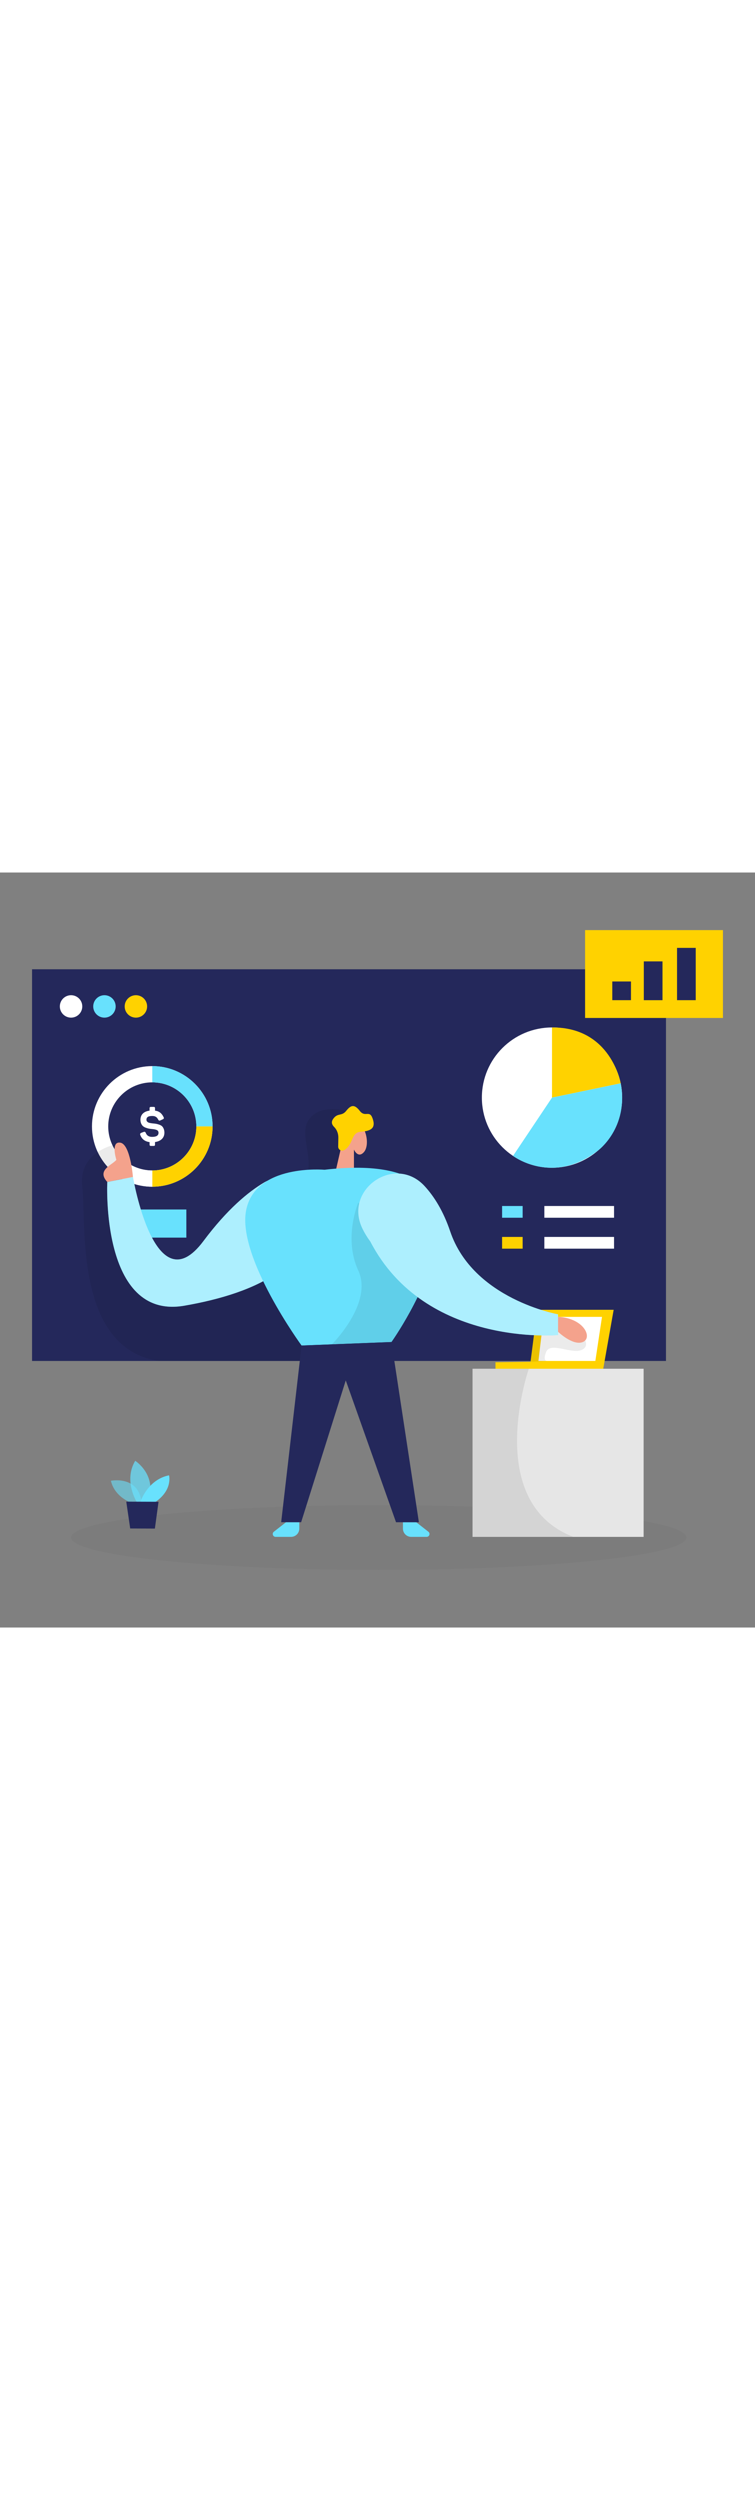 <svg id="_0109_report_analysis" xmlns="http://www.w3.org/2000/svg" viewBox="0 0 500 500" data-imageid="report-analysis-29" imageName="Report Analysis" class="illustrations_image" style="width: 151px;"><rect x="0" y="0" width="500" height="500" fill="#808080" stroke="none"/><defs><style>.cls-1_report-analysis-29{fill:#fff;}.cls-2_report-analysis-29{fill:#f4a28c;}.cls-3_report-analysis-29{opacity:.46;}.cls-3_report-analysis-29,.cls-4_report-analysis-29,.cls-5_report-analysis-29,.cls-6_report-analysis-29,.cls-7_report-analysis-29{fill:none;}.cls-4_report-analysis-29{opacity:.58;}.cls-8_report-analysis-29{fill:#e6e6e6;}.cls-5_report-analysis-29{opacity:.03;}.cls-6_report-analysis-29{opacity:.73;}.cls-7_report-analysis-29{opacity:.08;}.cls-9_report-analysis-29{fill:#24285b;}.cls-10_report-analysis-29{fill:#000001;}.cls-11_report-analysis-29{fill:#ffd200;}.cls-12_report-analysis-29{fill:#68e1fd;}</style></defs><g id="screen_report-analysis-29"><rect class="cls-9_report-analysis-29" x="21.23" y="64.07" width="419.81" height="259.4"/><path class="cls-1_report-analysis-29" d="m100.85,208.08c-22.02,0-39.94-17.92-39.94-39.94s17.92-39.94,39.94-39.94,39.94,17.92,39.94,39.94-17.92,39.94-39.94,39.94Zm0-69.12c-16.09,0-29.18,13.09-29.18,29.18s13.09,29.18,29.18,29.18,29.18-13.09,29.18-29.18-13.09-29.18-29.18-29.18Z"/><path class="cls-12_report-analysis-29 targetColor" d="m140.79,168.14h-10.76c0-16.09-13.09-29.18-29.18-29.18v-10.76c22.02,0,39.94,17.92,39.94,39.94Z" style="fill: rgb(104, 225, 253);"/><path class="cls-11_report-analysis-29" d="m100.85,208.08v-10.76c16.09,0,29.18-13.09,29.18-29.18h10.76c0,22.02-17.92,39.94-39.94,39.94Z"/><rect class="cls-12_report-analysis-29 targetColor" x="78.29" y="223.16" width="45.12" height="18.63" style="fill: rgb(104, 225, 253);"/><path class="cls-1_report-analysis-29" d="m101.73,155.21c.71,0,.93.25.93.96v1.51c2.84.4,4.47,1.82,5.67,4.29.37.74.22,1.14-.62,1.51l-1.51.68c-.71.34-1.05.18-1.45-.56-.83-1.6-1.85-2.37-3.95-2.37-2.62,0-3.82.77-3.82,2.53,0,1.14,1.05,1.85,2.13,2.07.52.12,1.26.25,2.22.34,1.73.15,2.59.28,4.1.8.77.28,1.36.59,1.82.99.86.8,1.63,2.34,1.63,4.32,0,3.36-2.25,5.64-6.23,6.23v1.6c0,.71-.22.96-.93.96h-1.7c-.71,0-.96-.25-.96-.96v-1.57c-3.08-.4-5.15-1.97-6.17-4.75-.25-.68,0-1.14.71-1.42l1.51-.56c.77-.28,1.11-.09,1.45.68.68,1.73,2.07,2.59,4.16,2.59,2.84,0,4.26-.89,4.26-2.71,0-.96-.43-1.54-1.33-1.91-.89-.34-1.67-.46-3.05-.59-1.7-.15-2.65-.34-4.13-.89-.74-.28-1.33-.62-1.79-1.02-.93-.83-1.67-2.31-1.67-4.19,0-3.33,2.1-5.55,6.04-6.08v-1.51c0-.71.25-.96.96-.96h1.7Z"/><circle class="cls-1_report-analysis-29" cx="47.06" cy="88.68" r="7.43"/><circle class="cls-12_report-analysis-29 targetColor" cx="69.17" cy="88.68" r="7.43" style="fill: rgb(104, 225, 253);"/><circle class="cls-11_report-analysis-29" cx="90" cy="88.68" r="7.43"/><rect class="cls-1_report-analysis-29" x="360.5" y="220.85" width="46.15" height="7.77"/><rect class="cls-1_report-analysis-29" x="360.5" y="241.33" width="46.15" height="7.77"/><rect class="cls-12_report-analysis-29 targetColor" x="332.51" y="220.85" width="13.61" height="7.77" style="fill: rgb(104, 225, 253);"/><rect class="cls-11_report-analysis-29" x="332.51" y="241.33" width="13.61" height="7.77"/><circle class="cls-1_report-analysis-29" cx="365.57" cy="149.06" r="46.45"/><path class="cls-11_report-analysis-29" d="m365.57,102.61v46.45l45.48-9.46s-6.35-37.3-45.48-36.99Z"/><path class="cls-12_report-analysis-29 targetColor" d="m365.57,149.06l-25.82,38.62s26.04,19.81,56.19-3.48c0,0,20.63-14.95,15.12-44.6l-45.48,9.46Z" style="fill: rgb(104, 225, 253);"/><g class="cls-7_report-analysis-29"><path class="cls-10_report-analysis-29" d="m76.6,180.08s-24.92,4.5-22.11,28c2.81,23.5-5.64,106.54,50.5,115.4h99.17l9.1-69.09-15.03-18.3-44.65,22.52-52.72,6.93-18.28-23.75-5.97-61.71Z"/></g><g class="cls-7_report-analysis-29"><path class="cls-10_report-analysis-29" d="m229.28,157.84s-17.89-5.19-25.12,6.4c-7.23,11.59,8.54,31.59-6.67,43.83-15.2,12.24,43.35,10.52,43.35,10.52l-9.71-31.28,4.28-22.67-6.14-6.8Z"/></g></g><g id="sd_report-analysis-29" class="cls-5_report-analysis-29"><ellipse class="cls-10_report-analysis-29" cx="250.81" cy="440.39" rx="203.76" ry="21.47"/></g><g id="plant_report-analysis-29"><g class="cls-4_report-analysis-29"><path class="cls-12_report-analysis-29 targetColor" d="m89.04,418.23s-12.81-3.5-15.6-15.42c0,0,19.85-4.01,20.42,16.48l-4.82-1.05Z" style="fill: rgb(104, 225, 253);"/></g><g class="cls-6_report-analysis-29"><path class="cls-12_report-analysis-29 targetColor" d="m90.61,416.96s-8.95-14.15-1.07-27.38c0,0,15.09,9.59,8.39,27.41l-7.31-.03Z" style="fill: rgb(104, 225, 253);"/></g><path class="cls-12_report-analysis-29 targetColor" d="m92.91,416.97s4.73-14.94,19.03-17.77c0,0,2.68,9.7-9.26,17.82l-9.77-.04Z" style="fill: rgb(104, 225, 253);"/><polygon class="cls-9_report-analysis-29" points="83.62 416.63 86.22 434.4 102.57 434.47 104.99 416.72 83.62 416.63"/></g><g id="person_report-analysis-29"><path class="cls-1_report-analysis-29" d="m100.85,208.08c-9.78,0-19.19-3.57-26.5-10.05l7.14-8.05c5.34,4.73,12.21,7.34,19.36,7.34v10.76Z"/><path class="cls-12_report-analysis-29 targetColor" d="m202.44,216.62c-3.12-11.94-16.94-17.63-27.55-11.33-10.45,6.2-24.38,17.65-40.19,38.82-32.26,43.17-46.65-42.49-46.65-42.49l-16.99,3.31s-4.57,91.55,50.99,81.95c48.79-8.43,91.29-28.54,80.4-70.26Z" style="fill: rgb(104, 225, 253);"/><g class="cls-3_report-analysis-29"><path class="cls-1_report-analysis-29" d="m202.44,216.62c-3.12-11.94-16.94-17.63-27.55-11.33-10.45,6.2-24.38,17.65-40.19,38.82-32.26,43.17-46.65-42.49-46.65-42.49l-16.99,3.31s-4.57,91.55,50.99,81.95c48.79-8.43,91.29-28.54,80.4-70.26Z"/></g><path class="cls-12_report-analysis-29 targetColor" d="m275.63,430.25l8.07,6.31c1.43,1.12.64,3.4-1.17,3.4h-10.22c-3.02,0-5.46-2.44-5.46-5.46v-4.25h8.79Z" style="fill: rgb(104, 225, 253);"/><path class="cls-12_report-analysis-29 targetColor" d="m189.43,430.25l-8.07,6.31c-1.43,1.12-.64,3.4,1.17,3.4h10.22c3.02,0,5.46-2.44,5.46-5.46v-4.25s-8.79,0-8.79,0Z" style="fill: rgb(104, 225, 253);"/><polygon class="cls-11_report-analysis-29" points="399.26 329.97 406.4 289.59 355.75 289.59 351.35 324.01 328.13 324.33 328.13 329.97 399.26 329.97"/><path class="cls-2_report-analysis-29" d="m222.24,197.97l5.62-24.52s.18-11.47,7.56-8.81c7.38,2.66,9.58,15.98,5.61,20.49-3.97,4.51-6.63-1.64-6.63-1.64v13.55l-12.15.93Z"/><path class="cls-12_report-analysis-29 targetColor" d="m214.9,196.85s-45.9-4.09-51.91,26.9c-6,30.98,36.73,89.5,36.73,89.5l59.53-2.32s92.49-129.91-44.36-114.08Z" style="fill: rgb(104, 225, 253);"/><polygon class="cls-1_report-analysis-29" points="360.03 294.26 356.57 323.47 394.27 323.47 398.68 294.26 360.03 294.26"/><path class="cls-11_report-analysis-29" d="m223.97,181.49l.1-5.8c.05-2.69-.91-5.36-2.83-7.25-1.27-1.25-2.16-3.04-.64-5.22,3.04-4.35,5.6-1.54,8.68-5.38,3.07-3.84,5.38-4.61,8.96,0,3.59,4.61,6.4-.77,8.45,4.87,2.05,5.64.26,8.45-7.68,8.96-6.75.44-4.65,8.08-10.92,12.1-1.8,1.15-4.16-.15-4.13-2.28Z"/><g class="cls-7_report-analysis-29"><path class="cls-10_report-analysis-29" d="m387.04,308.87s3.8,5.66-2.82,7.63c-6.62,1.97-19.85-5.63-22.52.99s.99,5.99.99,5.99l-11.33.54,2.22-17.41,9.67-7.27,9.99,1.13,13.79,8.42Z"/></g><g class="cls-7_report-analysis-29"><path class="cls-10_report-analysis-29" d="m237.27,218.6s-10.01,23.37,0,44.98c10.01,21.61-17.48,48.89-17.48,48.89l39.46-1.53s14.45-21.43,17.33-29.77c2.89-8.33-39.31-62.57-39.31-62.57Z"/></g><path class="cls-12_report-analysis-29 targetColor" d="m240.17,236.12c-13.08-26.12,21.33-49.93,41.07-28.39,6.26,6.82,12.33,16.43,16.9,29.95,15.21,44.98,71.44,54.9,71.44,54.9v13.73s-87.97,8.17-124.36-61.98c0,0-2.54-3.19-5.06-8.21Z" style="fill: rgb(104, 225, 253);"/><g class="cls-3_report-analysis-29"><path class="cls-1_report-analysis-29" d="m240.17,236.12c-13.08-26.12,21.33-49.93,41.07-28.39,6.26,6.82,12.33,16.43,16.9,29.95,15.21,44.98,71.44,54.9,71.44,54.9v13.73s-87.97,8.17-124.36-61.98c0,0-2.54-3.19-5.06-8.21Z"/></g><polygon class="cls-9_report-analysis-29" points="199.72 313.25 186.21 430.25 199.43 430.27 228.98 336.34 262.27 430.28 277.41 430.28 259.25 310.93 199.72 313.25"/><rect class="cls-8_report-analysis-29" x="312.91" y="328.62" width="113.33" height="111.35"/><path class="cls-2_report-analysis-29" d="m369.58,304.15s9.77,9.44,16.39,6.79c6.61-2.65,1.12-15.72-16.39-16.71v9.92Z"/><g class="cls-7_report-analysis-29"><path class="cls-10_report-analysis-29" d="m350.21,328.62s-30.58,88.11,29.39,111.31h-66.96v-111.31h37.56Z"/></g><path class="cls-2_report-analysis-29" d="m88.04,201.62s-1.7-21.61-8.32-22.71c-6.63-1.1-2.66,11.36-2.66,11.36-2.65,3.42-13.34,6.72-6.01,14.66l16.99-3.31Z"/></g><g id="chart_report-analysis-29"><rect class="cls-11_report-analysis-29" x="387.48" y="38.14" width="91.29" height="58.18"/><rect class="cls-9_report-analysis-29" x="405.49" y="72.16" width="12.38" height="12.38"/><rect class="cls-9_report-analysis-29" x="426.36" y="58.86" width="12.38" height="25.69"/><rect class="cls-9_report-analysis-29" x="448.37" y="49.91" width="12.38" height="34.63"/></g></svg>